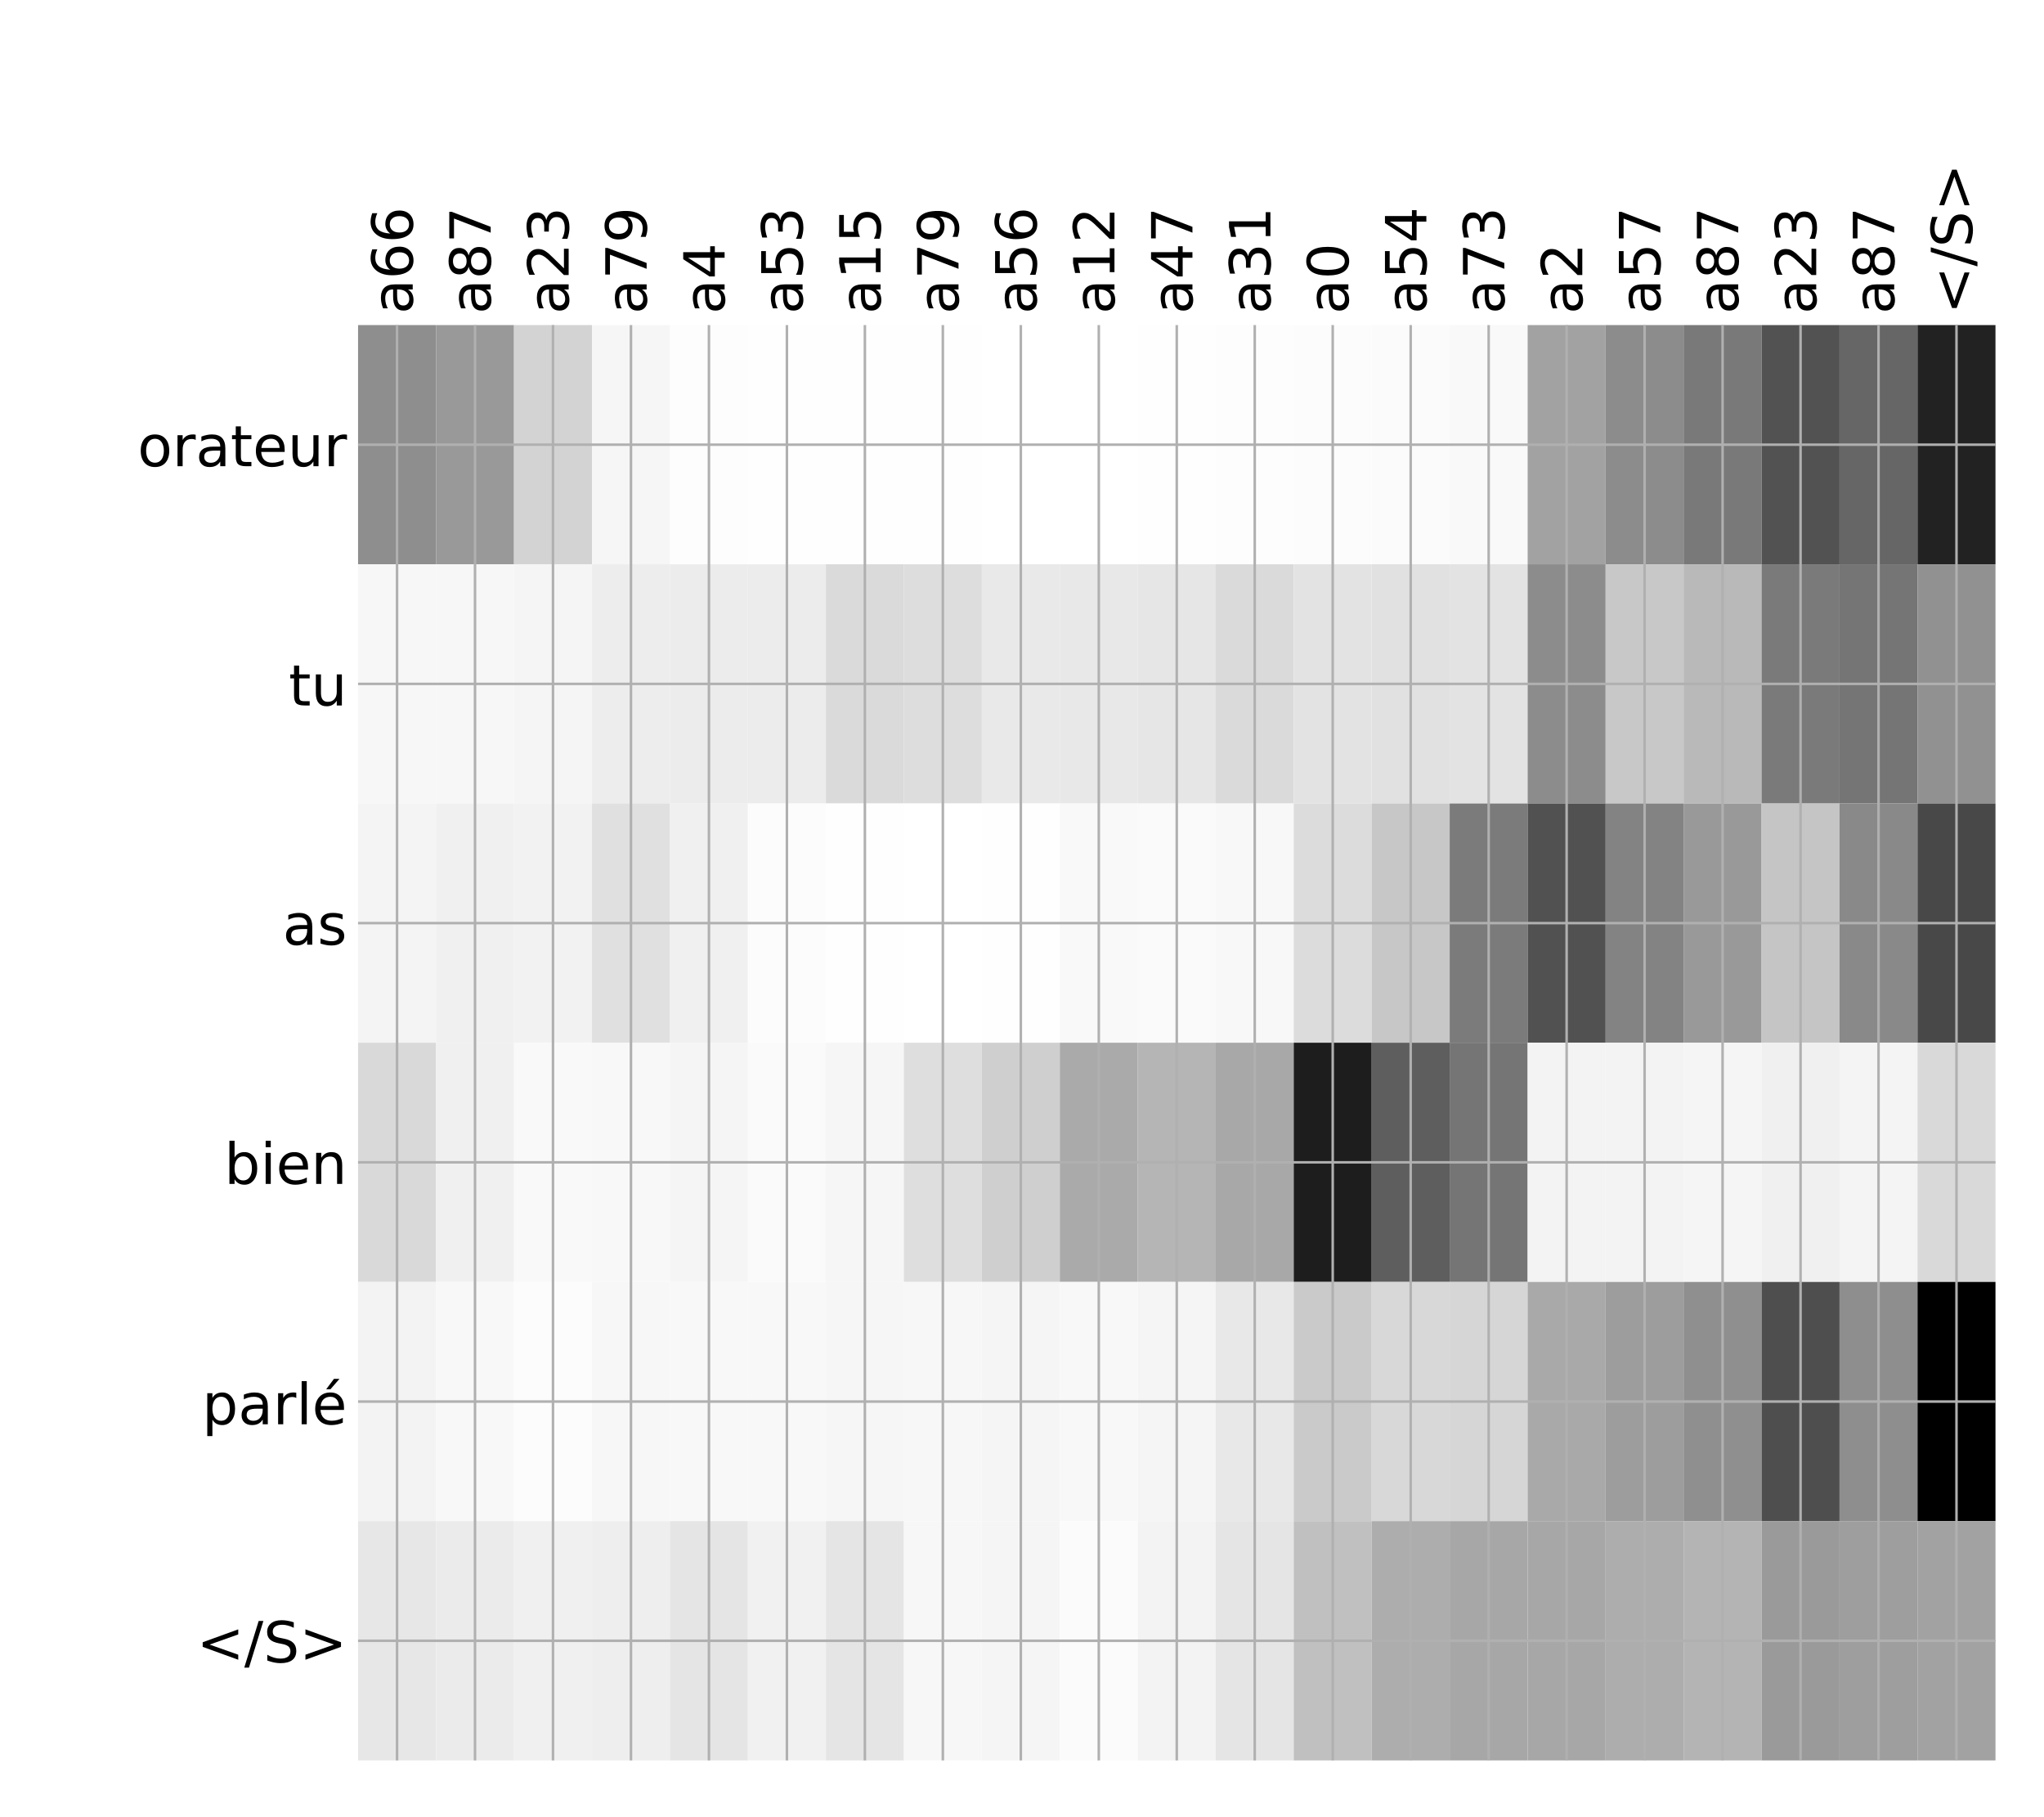 <?xml version="1.0" encoding="utf-8" standalone="no"?>
<!DOCTYPE svg PUBLIC "-//W3C//DTD SVG 1.1//EN"
  "http://www.w3.org/Graphics/SVG/1.1/DTD/svg11.dtd">
<!-- Created with matplotlib (http://matplotlib.org/) -->
<svg height="576pt" version="1.1" viewBox="0 0 648 576" width="648pt" xmlns="http://www.w3.org/2000/svg" xmlns:xlink="http://www.w3.org/1999/xlink">
 <defs>
  <style type="text/css">
*{stroke-linecap:butt;stroke-linejoin:round;}
  </style>
 </defs>
 <g id="figure_1">
  <g id="patch_1">
   <path d="M 0 576 
L 648 576 
L 648 0 
L 0 0 
z
" style="fill:#ffffff;"/>
  </g>
  <g id="axes_1">
   <g id="PolyCollection_1">
    <path clip-path="url(#p815ed1c2fb)" d="M 113.513 103.033 
L 113.513 178.861 
L 138.232 178.861 
L 138.232 103.033 
L 113.513 103.033 
z
" style="fill:#8e8e8e;"/>
    <path clip-path="url(#p815ed1c2fb)" d="M 138.232 103.033 
L 138.232 178.861 
L 162.951 178.861 
L 162.951 103.033 
L 138.232 103.033 
z
" style="fill:#999999;"/>
    <path clip-path="url(#p815ed1c2fb)" d="M 162.951 103.033 
L 162.951 178.861 
L 187.671 178.861 
L 187.671 103.033 
L 162.951 103.033 
z
" style="fill:#d3d3d3;"/>
    <path clip-path="url(#p815ed1c2fb)" d="M 187.671 103.033 
L 187.671 178.861 
L 212.39 178.861 
L 212.39 103.033 
L 187.671 103.033 
z
" style="fill:#f6f6f6;"/>
    <path clip-path="url(#p815ed1c2fb)" d="M 212.39 103.033 
L 212.39 178.861 
L 237.109 178.861 
L 237.109 103.033 
L 212.39 103.033 
z
" style="fill:#fdfdfd;"/>
    <path clip-path="url(#p815ed1c2fb)" d="M 237.109 103.033 
L 237.109 178.861 
L 261.829 178.861 
L 261.829 103.033 
L 237.109 103.033 
z
" style="fill:#fefefe;"/>
    <path clip-path="url(#p815ed1c2fb)" d="M 261.829 103.033 
L 261.829 178.861 
L 286.548 178.861 
L 286.548 103.033 
L 261.829 103.033 
z
" style="fill:#fefefe;"/>
    <path clip-path="url(#p815ed1c2fb)" d="M 286.548 103.033 
L 286.548 178.861 
L 311.268 178.861 
L 311.268 103.033 
L 286.548 103.033 
z
" style="fill:#fefefe;"/>
    <path clip-path="url(#p815ed1c2fb)" d="M 311.268 103.033 
L 311.268 178.861 
L 335.987 178.861 
L 335.987 103.033 
L 311.268 103.033 
z
" style="fill:#ffffff;"/>
    <path clip-path="url(#p815ed1c2fb)" d="M 335.987 103.033 
L 335.987 178.861 
L 360.706 178.861 
L 360.706 103.033 
L 335.987 103.033 
z
" style="fill:#ffffff;"/>
    <path clip-path="url(#p815ed1c2fb)" d="M 360.706 103.033 
L 360.706 178.861 
L 385.426 178.861 
L 385.426 103.033 
L 360.706 103.033 
z
" style="fill:#fefefe;"/>
    <path clip-path="url(#p815ed1c2fb)" d="M 385.426 103.033 
L 385.426 178.861 
L 410.145 178.861 
L 410.145 103.033 
L 385.426 103.033 
z
" style="fill:#fdfdfd;"/>
    <path clip-path="url(#p815ed1c2fb)" d="M 410.145 103.033 
L 410.145 178.861 
L 434.865 178.861 
L 434.865 103.033 
L 410.145 103.033 
z
" style="fill:#fcfcfc;"/>
    <path clip-path="url(#p815ed1c2fb)" d="M 434.865 103.033 
L 434.865 178.861 
L 459.584 178.861 
L 459.584 103.033 
L 434.865 103.033 
z
" style="fill:#fbfbfb;"/>
    <path clip-path="url(#p815ed1c2fb)" d="M 459.584 103.033 
L 459.584 178.861 
L 484.303 178.861 
L 484.303 103.033 
L 459.584 103.033 
z
" style="fill:#f9f9f9;"/>
    <path clip-path="url(#p815ed1c2fb)" d="M 484.303 103.033 
L 484.303 178.861 
L 509.023 178.861 
L 509.023 103.033 
L 484.303 103.033 
z
" style="fill:#a2a2a2;"/>
    <path clip-path="url(#p815ed1c2fb)" d="M 509.023 103.033 
L 509.023 178.861 
L 533.742 178.861 
L 533.742 103.033 
L 509.023 103.033 
z
" style="fill:#8c8c8c;"/>
    <path clip-path="url(#p815ed1c2fb)" d="M 533.742 103.033 
L 533.742 178.861 
L 558.461 178.861 
L 558.461 103.033 
L 533.742 103.033 
z
" style="fill:#797979;"/>
    <path clip-path="url(#p815ed1c2fb)" d="M 558.461 103.033 
L 558.461 178.861 
L 583.181 178.861 
L 583.181 103.033 
L 558.461 103.033 
z
" style="fill:#525252;"/>
    <path clip-path="url(#p815ed1c2fb)" d="M 583.181 103.033 
L 583.181 178.861 
L 607.9 178.861 
L 607.9 103.033 
L 583.181 103.033 
z
" style="fill:#666666;"/>
    <path clip-path="url(#p815ed1c2fb)" d="M 607.9 103.033 
L 607.9 178.861 
L 632.62 178.861 
L 632.62 103.033 
L 607.9 103.033 
z
" style="fill:#222222;"/>
    <path clip-path="url(#p815ed1c2fb)" d="M 113.513 178.861 
L 113.513 254.689 
L 138.232 254.689 
L 138.232 178.861 
L 113.513 178.861 
z
" style="fill:#f7f7f7;"/>
    <path clip-path="url(#p815ed1c2fb)" d="M 138.232 178.861 
L 138.232 254.689 
L 162.951 254.689 
L 162.951 178.861 
L 138.232 178.861 
z
" style="fill:#f7f7f7;"/>
    <path clip-path="url(#p815ed1c2fb)" d="M 162.951 178.861 
L 162.951 254.689 
L 187.671 254.689 
L 187.671 178.861 
L 162.951 178.861 
z
" style="fill:#f5f5f5;"/>
    <path clip-path="url(#p815ed1c2fb)" d="M 187.671 178.861 
L 187.671 254.689 
L 212.39 254.689 
L 212.39 178.861 
L 187.671 178.861 
z
" style="fill:#ededed;"/>
    <path clip-path="url(#p815ed1c2fb)" d="M 212.39 178.861 
L 212.39 254.689 
L 237.109 254.689 
L 237.109 178.861 
L 212.39 178.861 
z
" style="fill:#ececec;"/>
    <path clip-path="url(#p815ed1c2fb)" d="M 237.109 178.861 
L 237.109 254.689 
L 261.829 254.689 
L 261.829 178.861 
L 237.109 178.861 
z
" style="fill:#ececec;"/>
    <path clip-path="url(#p815ed1c2fb)" d="M 261.829 178.861 
L 261.829 254.689 
L 286.548 254.689 
L 286.548 178.861 
L 261.829 178.861 
z
" style="fill:#dadada;"/>
    <path clip-path="url(#p815ed1c2fb)" d="M 286.548 178.861 
L 286.548 254.689 
L 311.268 254.689 
L 311.268 178.861 
L 286.548 178.861 
z
" style="fill:#dddddd;"/>
    <path clip-path="url(#p815ed1c2fb)" d="M 311.268 178.861 
L 311.268 254.689 
L 335.987 254.689 
L 335.987 178.861 
L 311.268 178.861 
z
" style="fill:#e9e9e9;"/>
    <path clip-path="url(#p815ed1c2fb)" d="M 335.987 178.861 
L 335.987 254.689 
L 360.706 254.689 
L 360.706 178.861 
L 335.987 178.861 
z
" style="fill:#e8e8e8;"/>
    <path clip-path="url(#p815ed1c2fb)" d="M 360.706 178.861 
L 360.706 254.689 
L 385.426 254.689 
L 385.426 178.861 
L 360.706 178.861 
z
" style="fill:#e6e6e6;"/>
    <path clip-path="url(#p815ed1c2fb)" d="M 385.426 178.861 
L 385.426 254.689 
L 410.145 254.689 
L 410.145 178.861 
L 385.426 178.861 
z
" style="fill:#dadada;"/>
    <path clip-path="url(#p815ed1c2fb)" d="M 410.145 178.861 
L 410.145 254.689 
L 434.865 254.689 
L 434.865 178.861 
L 410.145 178.861 
z
" style="fill:#e3e3e3;"/>
    <path clip-path="url(#p815ed1c2fb)" d="M 434.865 178.861 
L 434.865 254.689 
L 459.584 254.689 
L 459.584 178.861 
L 434.865 178.861 
z
" style="fill:#e1e1e1;"/>
    <path clip-path="url(#p815ed1c2fb)" d="M 459.584 178.861 
L 459.584 254.689 
L 484.303 254.689 
L 484.303 178.861 
L 459.584 178.861 
z
" style="fill:#e3e3e3;"/>
    <path clip-path="url(#p815ed1c2fb)" d="M 484.303 178.861 
L 484.303 254.689 
L 509.023 254.689 
L 509.023 178.861 
L 484.303 178.861 
z
" style="fill:#8c8c8c;"/>
    <path clip-path="url(#p815ed1c2fb)" d="M 509.023 178.861 
L 509.023 254.689 
L 533.742 254.689 
L 533.742 178.861 
L 509.023 178.861 
z
" style="fill:#c8c8c8;"/>
    <path clip-path="url(#p815ed1c2fb)" d="M 533.742 178.861 
L 533.742 254.689 
L 558.461 254.689 
L 558.461 178.861 
L 533.742 178.861 
z
" style="fill:#b9b9b9;"/>
    <path clip-path="url(#p815ed1c2fb)" d="M 558.461 178.861 
L 558.461 254.689 
L 583.181 254.689 
L 583.181 178.861 
L 558.461 178.861 
z
" style="fill:#7a7a7a;"/>
    <path clip-path="url(#p815ed1c2fb)" d="M 583.181 178.861 
L 583.181 254.689 
L 607.9 254.689 
L 607.9 178.861 
L 583.181 178.861 
z
" style="fill:#757575;"/>
    <path clip-path="url(#p815ed1c2fb)" d="M 607.9 178.861 
L 607.9 254.689 
L 632.62 254.689 
L 632.62 178.861 
L 607.9 178.861 
z
" style="fill:#919191;"/>
    <path clip-path="url(#p815ed1c2fb)" d="M 113.513 254.689 
L 113.513 330.517 
L 138.232 330.517 
L 138.232 254.689 
L 113.513 254.689 
z
" style="fill:#f4f4f4;"/>
    <path clip-path="url(#p815ed1c2fb)" d="M 138.232 254.689 
L 138.232 330.517 
L 162.951 330.517 
L 162.951 254.689 
L 138.232 254.689 
z
" style="fill:#f0f0f0;"/>
    <path clip-path="url(#p815ed1c2fb)" d="M 162.951 254.689 
L 162.951 330.517 
L 187.671 330.517 
L 187.671 254.689 
L 162.951 254.689 
z
" style="fill:#f2f2f2;"/>
    <path clip-path="url(#p815ed1c2fb)" d="M 187.671 254.689 
L 187.671 330.517 
L 212.39 330.517 
L 212.39 254.689 
L 187.671 254.689 
z
" style="fill:#e0e0e0;"/>
    <path clip-path="url(#p815ed1c2fb)" d="M 212.39 254.689 
L 212.39 330.517 
L 237.109 330.517 
L 237.109 254.689 
L 212.39 254.689 
z
" style="fill:#f0f0f0;"/>
    <path clip-path="url(#p815ed1c2fb)" d="M 237.109 254.689 
L 237.109 330.517 
L 261.829 330.517 
L 261.829 254.689 
L 237.109 254.689 
z
" style="fill:#fcfcfc;"/>
    <path clip-path="url(#p815ed1c2fb)" d="M 261.829 254.689 
L 261.829 330.517 
L 286.548 330.517 
L 286.548 254.689 
L 261.829 254.689 
z
" style="fill:#fefefe;"/>
    <path clip-path="url(#p815ed1c2fb)" d="M 286.548 254.689 
L 286.548 330.517 
L 311.268 330.517 
L 311.268 254.689 
L 286.548 254.689 
z
" style="fill:#ffffff;"/>
    <path clip-path="url(#p815ed1c2fb)" d="M 311.268 254.689 
L 311.268 330.517 
L 335.987 330.517 
L 335.987 254.689 
L 311.268 254.689 
z
" style="fill:#fefefe;"/>
    <path clip-path="url(#p815ed1c2fb)" d="M 335.987 254.689 
L 335.987 330.517 
L 360.706 330.517 
L 360.706 254.689 
L 335.987 254.689 
z
" style="fill:#f9f9f9;"/>
    <path clip-path="url(#p815ed1c2fb)" d="M 360.706 254.689 
L 360.706 330.517 
L 385.426 330.517 
L 385.426 254.689 
L 360.706 254.689 
z
" style="fill:#fafafa;"/>
    <path clip-path="url(#p815ed1c2fb)" d="M 385.426 254.689 
L 385.426 330.517 
L 410.145 330.517 
L 410.145 254.689 
L 385.426 254.689 
z
" style="fill:#f8f8f8;"/>
    <path clip-path="url(#p815ed1c2fb)" d="M 410.145 254.689 
L 410.145 330.517 
L 434.865 330.517 
L 434.865 254.689 
L 410.145 254.689 
z
" style="fill:#dcdcdc;"/>
    <path clip-path="url(#p815ed1c2fb)" d="M 434.865 254.689 
L 434.865 330.517 
L 459.584 330.517 
L 459.584 254.689 
L 434.865 254.689 
z
" style="fill:#c7c7c7;"/>
    <path clip-path="url(#p815ed1c2fb)" d="M 459.584 254.689 
L 459.584 330.517 
L 484.303 330.517 
L 484.303 254.689 
L 459.584 254.689 
z
" style="fill:#7b7b7b;"/>
    <path clip-path="url(#p815ed1c2fb)" d="M 484.303 254.689 
L 484.303 330.517 
L 509.023 330.517 
L 509.023 254.689 
L 484.303 254.689 
z
" style="fill:#515151;"/>
    <path clip-path="url(#p815ed1c2fb)" d="M 509.023 254.689 
L 509.023 330.517 
L 533.742 330.517 
L 533.742 254.689 
L 509.023 254.689 
z
" style="fill:#838383;"/>
    <path clip-path="url(#p815ed1c2fb)" d="M 533.742 254.689 
L 533.742 330.517 
L 558.461 330.517 
L 558.461 254.689 
L 533.742 254.689 
z
" style="fill:#999999;"/>
    <path clip-path="url(#p815ed1c2fb)" d="M 558.461 254.689 
L 558.461 330.517 
L 583.181 330.517 
L 583.181 254.689 
L 558.461 254.689 
z
" style="fill:#c5c5c5;"/>
    <path clip-path="url(#p815ed1c2fb)" d="M 583.181 254.689 
L 583.181 330.517 
L 607.9 330.517 
L 607.9 254.689 
L 583.181 254.689 
z
" style="fill:#898989;"/>
    <path clip-path="url(#p815ed1c2fb)" d="M 607.9 254.689 
L 607.9 330.517 
L 632.62 330.517 
L 632.62 254.689 
L 607.9 254.689 
z
" style="fill:#484848;"/>
    <path clip-path="url(#p815ed1c2fb)" d="M 113.513 330.517 
L 113.513 406.344 
L 138.232 406.344 
L 138.232 330.517 
L 113.513 330.517 
z
" style="fill:#d9d9d9;"/>
    <path clip-path="url(#p815ed1c2fb)" d="M 138.232 330.517 
L 138.232 406.344 
L 162.951 406.344 
L 162.951 330.517 
L 138.232 330.517 
z
" style="fill:#f0f0f0;"/>
    <path clip-path="url(#p815ed1c2fb)" d="M 162.951 330.517 
L 162.951 406.344 
L 187.671 406.344 
L 187.671 330.517 
L 162.951 330.517 
z
" style="fill:#f9f9f9;"/>
    <path clip-path="url(#p815ed1c2fb)" d="M 187.671 330.517 
L 187.671 406.344 
L 212.39 406.344 
L 212.39 330.517 
L 187.671 330.517 
z
" style="fill:#f8f8f8;"/>
    <path clip-path="url(#p815ed1c2fb)" d="M 212.39 330.517 
L 212.39 406.344 
L 237.109 406.344 
L 237.109 330.517 
L 212.39 330.517 
z
" style="fill:#f5f5f5;"/>
    <path clip-path="url(#p815ed1c2fb)" d="M 237.109 330.517 
L 237.109 406.344 
L 261.829 406.344 
L 261.829 330.517 
L 237.109 330.517 
z
" style="fill:#fafafa;"/>
    <path clip-path="url(#p815ed1c2fb)" d="M 261.829 330.517 
L 261.829 406.344 
L 286.548 406.344 
L 286.548 330.517 
L 261.829 330.517 
z
" style="fill:#f6f6f6;"/>
    <path clip-path="url(#p815ed1c2fb)" d="M 286.548 330.517 
L 286.548 406.344 
L 311.268 406.344 
L 311.268 330.517 
L 286.548 330.517 
z
" style="fill:#dedede;"/>
    <path clip-path="url(#p815ed1c2fb)" d="M 311.268 330.517 
L 311.268 406.344 
L 335.987 406.344 
L 335.987 330.517 
L 311.268 330.517 
z
" style="fill:#cfcfcf;"/>
    <path clip-path="url(#p815ed1c2fb)" d="M 335.987 330.517 
L 335.987 406.344 
L 360.706 406.344 
L 360.706 330.517 
L 335.987 330.517 
z
" style="fill:#aaaaaa;"/>
    <path clip-path="url(#p815ed1c2fb)" d="M 360.706 330.517 
L 360.706 406.344 
L 385.426 406.344 
L 385.426 330.517 
L 360.706 330.517 
z
" style="fill:#b5b5b5;"/>
    <path clip-path="url(#p815ed1c2fb)" d="M 385.426 330.517 
L 385.426 406.344 
L 410.145 406.344 
L 410.145 330.517 
L 385.426 330.517 
z
" style="fill:#a8a8a8;"/>
    <path clip-path="url(#p815ed1c2fb)" d="M 410.145 330.517 
L 410.145 406.344 
L 434.865 406.344 
L 434.865 330.517 
L 410.145 330.517 
z
" style="fill:#1d1d1d;"/>
    <path clip-path="url(#p815ed1c2fb)" d="M 434.865 330.517 
L 434.865 406.344 
L 459.584 406.344 
L 459.584 330.517 
L 434.865 330.517 
z
" style="fill:#5e5e5e;"/>
    <path clip-path="url(#p815ed1c2fb)" d="M 459.584 330.517 
L 459.584 406.344 
L 484.303 406.344 
L 484.303 330.517 
L 459.584 330.517 
z
" style="fill:#757575;"/>
    <path clip-path="url(#p815ed1c2fb)" d="M 484.303 330.517 
L 484.303 406.344 
L 509.023 406.344 
L 509.023 330.517 
L 484.303 330.517 
z
" style="fill:#f3f3f3;"/>
    <path clip-path="url(#p815ed1c2fb)" d="M 509.023 330.517 
L 509.023 406.344 
L 533.742 406.344 
L 533.742 330.517 
L 509.023 330.517 
z
" style="fill:#f3f3f3;"/>
    <path clip-path="url(#p815ed1c2fb)" d="M 533.742 330.517 
L 533.742 406.344 
L 558.461 406.344 
L 558.461 330.517 
L 533.742 330.517 
z
" style="fill:#f5f5f5;"/>
    <path clip-path="url(#p815ed1c2fb)" d="M 558.461 330.517 
L 558.461 406.344 
L 583.181 406.344 
L 583.181 330.517 
L 558.461 330.517 
z
" style="fill:#f0f0f0;"/>
    <path clip-path="url(#p815ed1c2fb)" d="M 583.181 330.517 
L 583.181 406.344 
L 607.9 406.344 
L 607.9 330.517 
L 583.181 330.517 
z
" style="fill:#f4f4f4;"/>
    <path clip-path="url(#p815ed1c2fb)" d="M 607.9 330.517 
L 607.9 406.344 
L 632.62 406.344 
L 632.62 330.517 
L 607.9 330.517 
z
" style="fill:#d9d9d9;"/>
    <path clip-path="url(#p815ed1c2fb)" d="M 113.513 406.344 
L 113.513 482.172 
L 138.232 482.172 
L 138.232 406.344 
L 113.513 406.344 
z
" style="fill:#f3f3f3;"/>
    <path clip-path="url(#p815ed1c2fb)" d="M 138.232 406.344 
L 138.232 482.172 
L 162.951 482.172 
L 162.951 406.344 
L 138.232 406.344 
z
" style="fill:#f8f8f8;"/>
    <path clip-path="url(#p815ed1c2fb)" d="M 162.951 406.344 
L 162.951 482.172 
L 187.671 482.172 
L 187.671 406.344 
L 162.951 406.344 
z
" style="fill:#fcfcfc;"/>
    <path clip-path="url(#p815ed1c2fb)" d="M 187.671 406.344 
L 187.671 482.172 
L 212.39 482.172 
L 212.39 406.344 
L 187.671 406.344 
z
" style="fill:#f7f7f7;"/>
    <path clip-path="url(#p815ed1c2fb)" d="M 212.39 406.344 
L 212.39 482.172 
L 237.109 482.172 
L 237.109 406.344 
L 212.39 406.344 
z
" style="fill:#f8f8f8;"/>
    <path clip-path="url(#p815ed1c2fb)" d="M 237.109 406.344 
L 237.109 482.172 
L 261.829 482.172 
L 261.829 406.344 
L 237.109 406.344 
z
" style="fill:#f8f8f8;"/>
    <path clip-path="url(#p815ed1c2fb)" d="M 261.829 406.344 
L 261.829 482.172 
L 286.548 482.172 
L 286.548 406.344 
L 261.829 406.344 
z
" style="fill:#f6f6f6;"/>
    <path clip-path="url(#p815ed1c2fb)" d="M 286.548 406.344 
L 286.548 482.172 
L 311.268 482.172 
L 311.268 406.344 
L 286.548 406.344 
z
" style="fill:#f7f7f7;"/>
    <path clip-path="url(#p815ed1c2fb)" d="M 311.268 406.344 
L 311.268 482.172 
L 335.987 482.172 
L 335.987 406.344 
L 311.268 406.344 
z
" style="fill:#f5f5f5;"/>
    <path clip-path="url(#p815ed1c2fb)" d="M 335.987 406.344 
L 335.987 482.172 
L 360.706 482.172 
L 360.706 406.344 
L 335.987 406.344 
z
" style="fill:#f8f8f8;"/>
    <path clip-path="url(#p815ed1c2fb)" d="M 360.706 406.344 
L 360.706 482.172 
L 385.426 482.172 
L 385.426 406.344 
L 360.706 406.344 
z
" style="fill:#f5f5f5;"/>
    <path clip-path="url(#p815ed1c2fb)" d="M 385.426 406.344 
L 385.426 482.172 
L 410.145 482.172 
L 410.145 406.344 
L 385.426 406.344 
z
" style="fill:#e8e8e8;"/>
    <path clip-path="url(#p815ed1c2fb)" d="M 410.145 406.344 
L 410.145 482.172 
L 434.865 482.172 
L 434.865 406.344 
L 410.145 406.344 
z
" style="fill:#cacaca;"/>
    <path clip-path="url(#p815ed1c2fb)" d="M 434.865 406.344 
L 434.865 482.172 
L 459.584 482.172 
L 459.584 406.344 
L 434.865 406.344 
z
" style="fill:#d8d8d8;"/>
    <path clip-path="url(#p815ed1c2fb)" d="M 459.584 406.344 
L 459.584 482.172 
L 484.303 482.172 
L 484.303 406.344 
L 459.584 406.344 
z
" style="fill:#d6d6d6;"/>
    <path clip-path="url(#p815ed1c2fb)" d="M 484.303 406.344 
L 484.303 482.172 
L 509.023 482.172 
L 509.023 406.344 
L 484.303 406.344 
z
" style="fill:#a9a9a9;"/>
    <path clip-path="url(#p815ed1c2fb)" d="M 509.023 406.344 
L 509.023 482.172 
L 533.742 482.172 
L 533.742 406.344 
L 509.023 406.344 
z
" style="fill:#9d9d9d;"/>
    <path clip-path="url(#p815ed1c2fb)" d="M 533.742 406.344 
L 533.742 482.172 
L 558.461 482.172 
L 558.461 406.344 
L 533.742 406.344 
z
" style="fill:#8f8f8f;"/>
    <path clip-path="url(#p815ed1c2fb)" d="M 558.461 406.344 
L 558.461 482.172 
L 583.181 482.172 
L 583.181 406.344 
L 558.461 406.344 
z
" style="fill:#4e4e4e;"/>
    <path clip-path="url(#p815ed1c2fb)" d="M 583.181 406.344 
L 583.181 482.172 
L 607.9 482.172 
L 607.9 406.344 
L 583.181 406.344 
z
" style="fill:#8e8e8e;"/>
    <path clip-path="url(#p815ed1c2fb)" d="M 607.9 406.344 
L 607.9 482.172 
L 632.62 482.172 
L 632.62 406.344 
L 607.9 406.344 
z
"/>
    <path clip-path="url(#p815ed1c2fb)" d="M 113.513 482.172 
L 113.513 558 
L 138.232 558 
L 138.232 482.172 
L 113.513 482.172 
z
" style="fill:#e7e7e7;"/>
    <path clip-path="url(#p815ed1c2fb)" d="M 138.232 482.172 
L 138.232 558 
L 162.951 558 
L 162.951 482.172 
L 138.232 482.172 
z
" style="fill:#ebebeb;"/>
    <path clip-path="url(#p815ed1c2fb)" d="M 162.951 482.172 
L 162.951 558 
L 187.671 558 
L 187.671 482.172 
L 162.951 482.172 
z
" style="fill:#f0f0f0;"/>
    <path clip-path="url(#p815ed1c2fb)" d="M 187.671 482.172 
L 187.671 558 
L 212.39 558 
L 212.39 482.172 
L 187.671 482.172 
z
" style="fill:#eeeeee;"/>
    <path clip-path="url(#p815ed1c2fb)" d="M 212.39 482.172 
L 212.39 558 
L 237.109 558 
L 237.109 482.172 
L 212.39 482.172 
z
" style="fill:#e5e5e5;"/>
    <path clip-path="url(#p815ed1c2fb)" d="M 237.109 482.172 
L 237.109 558 
L 261.829 558 
L 261.829 482.172 
L 237.109 482.172 
z
" style="fill:#f1f1f1;"/>
    <path clip-path="url(#p815ed1c2fb)" d="M 261.829 482.172 
L 261.829 558 
L 286.548 558 
L 286.548 482.172 
L 261.829 482.172 
z
" style="fill:#e5e5e5;"/>
    <path clip-path="url(#p815ed1c2fb)" d="M 286.548 482.172 
L 286.548 558 
L 311.268 558 
L 311.268 482.172 
L 286.548 482.172 
z
" style="fill:#f7f7f7;"/>
    <path clip-path="url(#p815ed1c2fb)" d="M 311.268 482.172 
L 311.268 558 
L 335.987 558 
L 335.987 482.172 
L 311.268 482.172 
z
" style="fill:#f5f5f5;"/>
    <path clip-path="url(#p815ed1c2fb)" d="M 335.987 482.172 
L 335.987 558 
L 360.706 558 
L 360.706 482.172 
L 335.987 482.172 
z
" style="fill:#fbfbfb;"/>
    <path clip-path="url(#p815ed1c2fb)" d="M 360.706 482.172 
L 360.706 558 
L 385.426 558 
L 385.426 482.172 
L 360.706 482.172 
z
" style="fill:#f3f3f3;"/>
    <path clip-path="url(#p815ed1c2fb)" d="M 385.426 482.172 
L 385.426 558 
L 410.145 558 
L 410.145 482.172 
L 385.426 482.172 
z
" style="fill:#e5e5e5;"/>
    <path clip-path="url(#p815ed1c2fb)" d="M 410.145 482.172 
L 410.145 558 
L 434.865 558 
L 434.865 482.172 
L 410.145 482.172 
z
" style="fill:#c0c0c0;"/>
    <path clip-path="url(#p815ed1c2fb)" d="M 434.865 482.172 
L 434.865 558 
L 459.584 558 
L 459.584 482.172 
L 434.865 482.172 
z
" style="fill:#adadad;"/>
    <path clip-path="url(#p815ed1c2fb)" d="M 459.584 482.172 
L 459.584 558 
L 484.303 558 
L 484.303 482.172 
L 459.584 482.172 
z
" style="fill:#a7a7a7;"/>
    <path clip-path="url(#p815ed1c2fb)" d="M 484.303 482.172 
L 484.303 558 
L 509.023 558 
L 509.023 482.172 
L 484.303 482.172 
z
" style="fill:#a7a7a7;"/>
    <path clip-path="url(#p815ed1c2fb)" d="M 509.023 482.172 
L 509.023 558 
L 533.742 558 
L 533.742 482.172 
L 509.023 482.172 
z
" style="fill:#adadad;"/>
    <path clip-path="url(#p815ed1c2fb)" d="M 533.742 482.172 
L 533.742 558 
L 558.461 558 
L 558.461 482.172 
L 533.742 482.172 
z
" style="fill:#b4b4b4;"/>
    <path clip-path="url(#p815ed1c2fb)" d="M 558.461 482.172 
L 558.461 558 
L 583.181 558 
L 583.181 482.172 
L 558.461 482.172 
z
" style="fill:#9a9a9a;"/>
    <path clip-path="url(#p815ed1c2fb)" d="M 583.181 482.172 
L 583.181 558 
L 607.9 558 
L 607.9 482.172 
L 583.181 482.172 
z
" style="fill:#9e9e9e;"/>
    <path clip-path="url(#p815ed1c2fb)" d="M 607.9 482.172 
L 607.9 558 
L 632.62 558 
L 632.62 482.172 
L 607.9 482.172 
z
" style="fill:#a2a2a2;"/>
   </g>
   <g id="matplotlib.axis_1">
    <g id="xtick_1">
     <g id="line2d_1">
      <path clip-path="url(#p815ed1c2fb)" d="M 125.872 558 
L 125.872 103.033 
" style="fill:none;stroke:#b0b0b0;stroke-linecap:square;stroke-width:0.8;"/>
     </g>
     <g id="line2d_2"/>
     <g id="text_1">
      <!-- a66 -->
      <defs>
       <path d="M 34.281 27.484 
Q 23.391 27.484 19.188 25 
Q 14.984 22.516 14.984 16.5 
Q 14.984 11.719 18.141 8.906 
Q 21.297 6.109 26.703 6.109 
Q 34.188 6.109 38.703 11.406 
Q 43.219 16.703 43.219 25.484 
L 43.219 27.484 
z
M 52.203 31.203 
L 52.203 0 
L 43.219 0 
L 43.219 8.297 
Q 40.141 3.328 35.547 0.953 
Q 30.953 -1.422 24.312 -1.422 
Q 15.922 -1.422 10.953 3.297 
Q 6 8.016 6 15.922 
Q 6 25.141 12.172 29.828 
Q 18.359 34.516 30.609 34.516 
L 43.219 34.516 
L 43.219 35.406 
Q 43.219 41.609 39.141 45 
Q 35.062 48.391 27.688 48.391 
Q 23 48.391 18.547 47.266 
Q 14.109 46.141 10.016 43.891 
L 10.016 52.203 
Q 14.938 54.109 19.578 55.047 
Q 24.219 56 28.609 56 
Q 40.484 56 46.344 49.844 
Q 52.203 43.703 52.203 31.203 
z
" id="DejaVuSans-61"/>
       <path d="M 33.016 40.375 
Q 26.375 40.375 22.484 35.828 
Q 18.609 31.297 18.609 23.391 
Q 18.609 15.531 22.484 10.953 
Q 26.375 6.391 33.016 6.391 
Q 39.656 6.391 43.531 10.953 
Q 47.406 15.531 47.406 23.391 
Q 47.406 31.297 43.531 35.828 
Q 39.656 40.375 33.016 40.375 
z
M 52.594 71.297 
L 52.594 62.312 
Q 48.875 64.062 45.094 64.984 
Q 41.312 65.922 37.594 65.922 
Q 27.828 65.922 22.672 59.328 
Q 17.531 52.734 16.797 39.406 
Q 19.672 43.656 24.016 45.922 
Q 28.375 48.188 33.594 48.188 
Q 44.578 48.188 50.953 41.516 
Q 57.328 34.859 57.328 23.391 
Q 57.328 12.156 50.688 5.359 
Q 44.047 -1.422 33.016 -1.422 
Q 20.359 -1.422 13.672 8.266 
Q 6.984 17.969 6.984 36.375 
Q 6.984 53.656 15.188 63.938 
Q 23.391 74.219 37.203 74.219 
Q 40.922 74.219 44.703 73.484 
Q 48.484 72.75 52.594 71.297 
z
" id="DejaVuSans-36"/>
      </defs>
      <g transform="translate(130.839 99.533)rotate(-90)scale(0.18 -0.18)">
       <use xlink:href="#DejaVuSans-61"/>
       <use x="61.279" xlink:href="#DejaVuSans-36"/>
       <use x="124.902" xlink:href="#DejaVuSans-36"/>
      </g>
     </g>
    </g>
    <g id="xtick_2">
     <g id="line2d_3">
      <path clip-path="url(#p815ed1c2fb)" d="M 150.592 558 
L 150.592 103.033 
" style="fill:none;stroke:#b0b0b0;stroke-linecap:square;stroke-width:0.8;"/>
     </g>
     <g id="line2d_4"/>
     <g id="text_2">
      <!-- a87 -->
      <defs>
       <path d="M 31.781 34.625 
Q 24.75 34.625 20.719 30.859 
Q 16.703 27.094 16.703 20.516 
Q 16.703 13.922 20.719 10.156 
Q 24.75 6.391 31.781 6.391 
Q 38.812 6.391 42.859 10.172 
Q 46.922 13.969 46.922 20.516 
Q 46.922 27.094 42.891 30.859 
Q 38.875 34.625 31.781 34.625 
z
M 21.922 38.812 
Q 15.578 40.375 12.031 44.719 
Q 8.5 49.078 8.5 55.328 
Q 8.5 64.062 14.719 69.141 
Q 20.953 74.219 31.781 74.219 
Q 42.672 74.219 48.875 69.141 
Q 55.078 64.062 55.078 55.328 
Q 55.078 49.078 51.531 44.719 
Q 48 40.375 41.703 38.812 
Q 48.828 37.156 52.797 32.312 
Q 56.781 27.484 56.781 20.516 
Q 56.781 9.906 50.312 4.234 
Q 43.844 -1.422 31.781 -1.422 
Q 19.734 -1.422 13.25 4.234 
Q 6.781 9.906 6.781 20.516 
Q 6.781 27.484 10.781 32.312 
Q 14.797 37.156 21.922 38.812 
z
M 18.312 54.391 
Q 18.312 48.734 21.844 45.562 
Q 25.391 42.391 31.781 42.391 
Q 38.141 42.391 41.719 45.562 
Q 45.312 48.734 45.312 54.391 
Q 45.312 60.062 41.719 63.234 
Q 38.141 66.406 31.781 66.406 
Q 25.391 66.406 21.844 63.234 
Q 18.312 60.062 18.312 54.391 
z
" id="DejaVuSans-38"/>
       <path d="M 8.203 72.906 
L 55.078 72.906 
L 55.078 68.703 
L 28.609 0 
L 18.312 0 
L 43.219 64.594 
L 8.203 64.594 
z
" id="DejaVuSans-37"/>
      </defs>
      <g transform="translate(155.558 99.533)rotate(-90)scale(0.18 -0.18)">
       <use xlink:href="#DejaVuSans-61"/>
       <use x="61.279" xlink:href="#DejaVuSans-38"/>
       <use x="124.902" xlink:href="#DejaVuSans-37"/>
      </g>
     </g>
    </g>
    <g id="xtick_3">
     <g id="line2d_5">
      <path clip-path="url(#p815ed1c2fb)" d="M 175.311 558 
L 175.311 103.033 
" style="fill:none;stroke:#b0b0b0;stroke-linecap:square;stroke-width:0.8;"/>
     </g>
     <g id="line2d_6"/>
     <g id="text_3">
      <!-- a23 -->
      <defs>
       <path d="M 19.188 8.297 
L 53.609 8.297 
L 53.609 0 
L 7.328 0 
L 7.328 8.297 
Q 12.938 14.109 22.625 23.891 
Q 32.328 33.688 34.812 36.531 
Q 39.547 41.844 41.422 45.531 
Q 43.312 49.219 43.312 52.781 
Q 43.312 58.594 39.234 62.25 
Q 35.156 65.922 28.609 65.922 
Q 23.969 65.922 18.812 64.312 
Q 13.672 62.703 7.812 59.422 
L 7.812 69.391 
Q 13.766 71.781 18.938 73 
Q 24.125 74.219 28.422 74.219 
Q 39.75 74.219 46.484 68.547 
Q 53.219 62.891 53.219 53.422 
Q 53.219 48.922 51.531 44.891 
Q 49.859 40.875 45.406 35.406 
Q 44.188 33.984 37.641 27.219 
Q 31.109 20.453 19.188 8.297 
z
" id="DejaVuSans-32"/>
       <path d="M 40.578 39.312 
Q 47.656 37.797 51.625 33 
Q 55.609 28.219 55.609 21.188 
Q 55.609 10.406 48.188 4.484 
Q 40.766 -1.422 27.094 -1.422 
Q 22.516 -1.422 17.656 -0.516 
Q 12.797 0.391 7.625 2.203 
L 7.625 11.719 
Q 11.719 9.328 16.594 8.109 
Q 21.484 6.891 26.812 6.891 
Q 36.078 6.891 40.938 10.547 
Q 45.797 14.203 45.797 21.188 
Q 45.797 27.641 41.281 31.266 
Q 36.766 34.906 28.719 34.906 
L 20.219 34.906 
L 20.219 43.016 
L 29.109 43.016 
Q 36.375 43.016 40.234 45.922 
Q 44.094 48.828 44.094 54.297 
Q 44.094 59.906 40.109 62.906 
Q 36.141 65.922 28.719 65.922 
Q 24.656 65.922 20.016 65.031 
Q 15.375 64.156 9.812 62.312 
L 9.812 71.094 
Q 15.438 72.656 20.344 73.438 
Q 25.25 74.219 29.594 74.219 
Q 40.828 74.219 47.359 69.109 
Q 53.906 64.016 53.906 55.328 
Q 53.906 49.266 50.438 45.094 
Q 46.969 40.922 40.578 39.312 
z
" id="DejaVuSans-33"/>
      </defs>
      <g transform="translate(180.278 99.533)rotate(-90)scale(0.18 -0.18)">
       <use xlink:href="#DejaVuSans-61"/>
       <use x="61.279" xlink:href="#DejaVuSans-32"/>
       <use x="124.902" xlink:href="#DejaVuSans-33"/>
      </g>
     </g>
    </g>
    <g id="xtick_4">
     <g id="line2d_7">
      <path clip-path="url(#p815ed1c2fb)" d="M 200.03 558 
L 200.03 103.033 
" style="fill:none;stroke:#b0b0b0;stroke-linecap:square;stroke-width:0.8;"/>
     </g>
     <g id="line2d_8"/>
     <g id="text_4">
      <!-- a79 -->
      <defs>
       <path d="M 10.984 1.516 
L 10.984 10.5 
Q 14.703 8.734 18.5 7.812 
Q 22.312 6.891 25.984 6.891 
Q 35.75 6.891 40.891 13.453 
Q 46.047 20.016 46.781 33.406 
Q 43.953 29.203 39.594 26.953 
Q 35.25 24.703 29.984 24.703 
Q 19.047 24.703 12.672 31.312 
Q 6.297 37.938 6.297 49.422 
Q 6.297 60.641 12.938 67.422 
Q 19.578 74.219 30.609 74.219 
Q 43.266 74.219 49.922 64.516 
Q 56.594 54.828 56.594 36.375 
Q 56.594 19.141 48.406 8.859 
Q 40.234 -1.422 26.422 -1.422 
Q 22.703 -1.422 18.891 -0.688 
Q 15.094 0.047 10.984 1.516 
z
M 30.609 32.422 
Q 37.25 32.422 41.125 36.953 
Q 45.016 41.5 45.016 49.422 
Q 45.016 57.281 41.125 61.844 
Q 37.25 66.406 30.609 66.406 
Q 23.969 66.406 20.094 61.844 
Q 16.219 57.281 16.219 49.422 
Q 16.219 41.5 20.094 36.953 
Q 23.969 32.422 30.609 32.422 
z
" id="DejaVuSans-39"/>
      </defs>
      <g transform="translate(204.997 99.533)rotate(-90)scale(0.18 -0.18)">
       <use xlink:href="#DejaVuSans-61"/>
       <use x="61.279" xlink:href="#DejaVuSans-37"/>
       <use x="124.902" xlink:href="#DejaVuSans-39"/>
      </g>
     </g>
    </g>
    <g id="xtick_5">
     <g id="line2d_9">
      <path clip-path="url(#p815ed1c2fb)" d="M 224.75 558 
L 224.75 103.033 
" style="fill:none;stroke:#b0b0b0;stroke-linecap:square;stroke-width:0.8;"/>
     </g>
     <g id="line2d_10"/>
     <g id="text_5">
      <!-- a4 -->
      <defs>
       <path d="M 37.797 64.312 
L 12.891 25.391 
L 37.797 25.391 
z
M 35.203 72.906 
L 47.609 72.906 
L 47.609 25.391 
L 58.016 25.391 
L 58.016 17.188 
L 47.609 17.188 
L 47.609 0 
L 37.797 0 
L 37.797 17.188 
L 4.891 17.188 
L 4.891 26.703 
z
" id="DejaVuSans-34"/>
      </defs>
      <g transform="translate(229.717 99.533)rotate(-90)scale(0.18 -0.18)">
       <use xlink:href="#DejaVuSans-61"/>
       <use x="61.279" xlink:href="#DejaVuSans-34"/>
      </g>
     </g>
    </g>
    <g id="xtick_6">
     <g id="line2d_11">
      <path clip-path="url(#p815ed1c2fb)" d="M 249.469 558 
L 249.469 103.033 
" style="fill:none;stroke:#b0b0b0;stroke-linecap:square;stroke-width:0.8;"/>
     </g>
     <g id="line2d_12"/>
     <g id="text_6">
      <!-- a53 -->
      <defs>
       <path d="M 10.797 72.906 
L 49.516 72.906 
L 49.516 64.594 
L 19.828 64.594 
L 19.828 46.734 
Q 21.969 47.469 24.109 47.828 
Q 26.266 48.188 28.422 48.188 
Q 40.625 48.188 47.75 41.5 
Q 54.891 34.812 54.891 23.391 
Q 54.891 11.625 47.562 5.094 
Q 40.234 -1.422 26.906 -1.422 
Q 22.312 -1.422 17.547 -0.641 
Q 12.797 0.141 7.719 1.703 
L 7.719 11.625 
Q 12.109 9.234 16.797 8.062 
Q 21.484 6.891 26.703 6.891 
Q 35.156 6.891 40.078 11.328 
Q 45.016 15.766 45.016 23.391 
Q 45.016 31 40.078 35.438 
Q 35.156 39.891 26.703 39.891 
Q 22.75 39.891 18.812 39.016 
Q 14.891 38.141 10.797 36.281 
z
" id="DejaVuSans-35"/>
      </defs>
      <g transform="translate(254.436 99.533)rotate(-90)scale(0.18 -0.18)">
       <use xlink:href="#DejaVuSans-61"/>
       <use x="61.279" xlink:href="#DejaVuSans-35"/>
       <use x="124.902" xlink:href="#DejaVuSans-33"/>
      </g>
     </g>
    </g>
    <g id="xtick_7">
     <g id="line2d_13">
      <path clip-path="url(#p815ed1c2fb)" d="M 274.189 558 
L 274.189 103.033 
" style="fill:none;stroke:#b0b0b0;stroke-linecap:square;stroke-width:0.8;"/>
     </g>
     <g id="line2d_14"/>
     <g id="text_7">
      <!-- a15 -->
      <defs>
       <path d="M 12.406 8.297 
L 28.516 8.297 
L 28.516 63.922 
L 10.984 60.406 
L 10.984 69.391 
L 28.422 72.906 
L 38.281 72.906 
L 38.281 8.297 
L 54.391 8.297 
L 54.391 0 
L 12.406 0 
z
" id="DejaVuSans-31"/>
      </defs>
      <g transform="translate(279.155 99.533)rotate(-90)scale(0.18 -0.18)">
       <use xlink:href="#DejaVuSans-61"/>
       <use x="61.279" xlink:href="#DejaVuSans-31"/>
       <use x="124.902" xlink:href="#DejaVuSans-35"/>
      </g>
     </g>
    </g>
    <g id="xtick_8">
     <g id="line2d_15">
      <path clip-path="url(#p815ed1c2fb)" d="M 298.908 558 
L 298.908 103.033 
" style="fill:none;stroke:#b0b0b0;stroke-linecap:square;stroke-width:0.8;"/>
     </g>
     <g id="line2d_16"/>
     <g id="text_8">
      <!-- a79 -->
      <g transform="translate(303.875 99.533)rotate(-90)scale(0.18 -0.18)">
       <use xlink:href="#DejaVuSans-61"/>
       <use x="61.279" xlink:href="#DejaVuSans-37"/>
       <use x="124.902" xlink:href="#DejaVuSans-39"/>
      </g>
     </g>
    </g>
    <g id="xtick_9">
     <g id="line2d_17">
      <path clip-path="url(#p815ed1c2fb)" d="M 323.627 558 
L 323.627 103.033 
" style="fill:none;stroke:#b0b0b0;stroke-linecap:square;stroke-width:0.8;"/>
     </g>
     <g id="line2d_18"/>
     <g id="text_9">
      <!-- a56 -->
      <g transform="translate(328.594 99.533)rotate(-90)scale(0.18 -0.18)">
       <use xlink:href="#DejaVuSans-61"/>
       <use x="61.279" xlink:href="#DejaVuSans-35"/>
       <use x="124.902" xlink:href="#DejaVuSans-36"/>
      </g>
     </g>
    </g>
    <g id="xtick_10">
     <g id="line2d_19">
      <path clip-path="url(#p815ed1c2fb)" d="M 348.347 558 
L 348.347 103.033 
" style="fill:none;stroke:#b0b0b0;stroke-linecap:square;stroke-width:0.8;"/>
     </g>
     <g id="line2d_20"/>
     <g id="text_10">
      <!-- a12 -->
      <g transform="translate(353.314 99.533)rotate(-90)scale(0.18 -0.18)">
       <use xlink:href="#DejaVuSans-61"/>
       <use x="61.279" xlink:href="#DejaVuSans-31"/>
       <use x="124.902" xlink:href="#DejaVuSans-32"/>
      </g>
     </g>
    </g>
    <g id="xtick_11">
     <g id="line2d_21">
      <path clip-path="url(#p815ed1c2fb)" d="M 373.066 558 
L 373.066 103.033 
" style="fill:none;stroke:#b0b0b0;stroke-linecap:square;stroke-width:0.8;"/>
     </g>
     <g id="line2d_22"/>
     <g id="text_11">
      <!-- a47 -->
      <g transform="translate(378.033 99.533)rotate(-90)scale(0.18 -0.18)">
       <use xlink:href="#DejaVuSans-61"/>
       <use x="61.279" xlink:href="#DejaVuSans-34"/>
       <use x="124.902" xlink:href="#DejaVuSans-37"/>
      </g>
     </g>
    </g>
    <g id="xtick_12">
     <g id="line2d_23">
      <path clip-path="url(#p815ed1c2fb)" d="M 397.785 558 
L 397.785 103.033 
" style="fill:none;stroke:#b0b0b0;stroke-linecap:square;stroke-width:0.8;"/>
     </g>
     <g id="line2d_24"/>
     <g id="text_12">
      <!-- a31 -->
      <g transform="translate(402.752 99.533)rotate(-90)scale(0.18 -0.18)">
       <use xlink:href="#DejaVuSans-61"/>
       <use x="61.279" xlink:href="#DejaVuSans-33"/>
       <use x="124.902" xlink:href="#DejaVuSans-31"/>
      </g>
     </g>
    </g>
    <g id="xtick_13">
     <g id="line2d_25">
      <path clip-path="url(#p815ed1c2fb)" d="M 422.505 558 
L 422.505 103.033 
" style="fill:none;stroke:#b0b0b0;stroke-linecap:square;stroke-width:0.8;"/>
     </g>
     <g id="line2d_26"/>
     <g id="text_13">
      <!-- a0 -->
      <defs>
       <path d="M 31.781 66.406 
Q 24.172 66.406 20.328 58.906 
Q 16.5 51.422 16.5 36.375 
Q 16.5 21.391 20.328 13.891 
Q 24.172 6.391 31.781 6.391 
Q 39.453 6.391 43.281 13.891 
Q 47.125 21.391 47.125 36.375 
Q 47.125 51.422 43.281 58.906 
Q 39.453 66.406 31.781 66.406 
z
M 31.781 74.219 
Q 44.047 74.219 50.516 64.516 
Q 56.984 54.828 56.984 36.375 
Q 56.984 17.969 50.516 8.266 
Q 44.047 -1.422 31.781 -1.422 
Q 19.531 -1.422 13.062 8.266 
Q 6.594 17.969 6.594 36.375 
Q 6.594 54.828 13.062 64.516 
Q 19.531 74.219 31.781 74.219 
z
" id="DejaVuSans-30"/>
      </defs>
      <g transform="translate(427.472 99.533)rotate(-90)scale(0.18 -0.18)">
       <use xlink:href="#DejaVuSans-61"/>
       <use x="61.279" xlink:href="#DejaVuSans-30"/>
      </g>
     </g>
    </g>
    <g id="xtick_14">
     <g id="line2d_27">
      <path clip-path="url(#p815ed1c2fb)" d="M 447.224 558 
L 447.224 103.033 
" style="fill:none;stroke:#b0b0b0;stroke-linecap:square;stroke-width:0.8;"/>
     </g>
     <g id="line2d_28"/>
     <g id="text_14">
      <!-- a54 -->
      <g transform="translate(452.191 99.533)rotate(-90)scale(0.18 -0.18)">
       <use xlink:href="#DejaVuSans-61"/>
       <use x="61.279" xlink:href="#DejaVuSans-35"/>
       <use x="124.902" xlink:href="#DejaVuSans-34"/>
      </g>
     </g>
    </g>
    <g id="xtick_15">
     <g id="line2d_29">
      <path clip-path="url(#p815ed1c2fb)" d="M 471.944 558 
L 471.944 103.033 
" style="fill:none;stroke:#b0b0b0;stroke-linecap:square;stroke-width:0.8;"/>
     </g>
     <g id="line2d_30"/>
     <g id="text_15">
      <!-- a73 -->
      <g transform="translate(476.91 99.533)rotate(-90)scale(0.18 -0.18)">
       <use xlink:href="#DejaVuSans-61"/>
       <use x="61.279" xlink:href="#DejaVuSans-37"/>
       <use x="124.902" xlink:href="#DejaVuSans-33"/>
      </g>
     </g>
    </g>
    <g id="xtick_16">
     <g id="line2d_31">
      <path clip-path="url(#p815ed1c2fb)" d="M 496.663 558 
L 496.663 103.033 
" style="fill:none;stroke:#b0b0b0;stroke-linecap:square;stroke-width:0.8;"/>
     </g>
     <g id="line2d_32"/>
     <g id="text_16">
      <!-- a2 -->
      <g transform="translate(501.63 99.533)rotate(-90)scale(0.18 -0.18)">
       <use xlink:href="#DejaVuSans-61"/>
       <use x="61.279" xlink:href="#DejaVuSans-32"/>
      </g>
     </g>
    </g>
    <g id="xtick_17">
     <g id="line2d_33">
      <path clip-path="url(#p815ed1c2fb)" d="M 521.382 558 
L 521.382 103.033 
" style="fill:none;stroke:#b0b0b0;stroke-linecap:square;stroke-width:0.8;"/>
     </g>
     <g id="line2d_34"/>
     <g id="text_17">
      <!-- a57 -->
      <g transform="translate(526.349 99.533)rotate(-90)scale(0.18 -0.18)">
       <use xlink:href="#DejaVuSans-61"/>
       <use x="61.279" xlink:href="#DejaVuSans-35"/>
       <use x="124.902" xlink:href="#DejaVuSans-37"/>
      </g>
     </g>
    </g>
    <g id="xtick_18">
     <g id="line2d_35">
      <path clip-path="url(#p815ed1c2fb)" d="M 546.102 558 
L 546.102 103.033 
" style="fill:none;stroke:#b0b0b0;stroke-linecap:square;stroke-width:0.8;"/>
     </g>
     <g id="line2d_36"/>
     <g id="text_18">
      <!-- a87 -->
      <g transform="translate(551.069 99.533)rotate(-90)scale(0.18 -0.18)">
       <use xlink:href="#DejaVuSans-61"/>
       <use x="61.279" xlink:href="#DejaVuSans-38"/>
       <use x="124.902" xlink:href="#DejaVuSans-37"/>
      </g>
     </g>
    </g>
    <g id="xtick_19">
     <g id="line2d_37">
      <path clip-path="url(#p815ed1c2fb)" d="M 570.821 558 
L 570.821 103.033 
" style="fill:none;stroke:#b0b0b0;stroke-linecap:square;stroke-width:0.8;"/>
     </g>
     <g id="line2d_38"/>
     <g id="text_19">
      <!-- a23 -->
      <g transform="translate(575.788 99.533)rotate(-90)scale(0.18 -0.18)">
       <use xlink:href="#DejaVuSans-61"/>
       <use x="61.279" xlink:href="#DejaVuSans-32"/>
       <use x="124.902" xlink:href="#DejaVuSans-33"/>
      </g>
     </g>
    </g>
    <g id="xtick_20">
     <g id="line2d_39">
      <path clip-path="url(#p815ed1c2fb)" d="M 595.541 558 
L 595.541 103.033 
" style="fill:none;stroke:#b0b0b0;stroke-linecap:square;stroke-width:0.8;"/>
     </g>
     <g id="line2d_40"/>
     <g id="text_20">
      <!-- a87 -->
      <g transform="translate(600.507 99.533)rotate(-90)scale(0.18 -0.18)">
       <use xlink:href="#DejaVuSans-61"/>
       <use x="61.279" xlink:href="#DejaVuSans-38"/>
       <use x="124.902" xlink:href="#DejaVuSans-37"/>
      </g>
     </g>
    </g>
    <g id="xtick_21">
     <g id="line2d_41">
      <path clip-path="url(#p815ed1c2fb)" d="M 620.26 558 
L 620.26 103.033 
" style="fill:none;stroke:#b0b0b0;stroke-linecap:square;stroke-width:0.8;"/>
     </g>
     <g id="line2d_42"/>
     <g id="text_21">
      <!-- &lt;/S&gt; -->
      <defs>
       <path d="M 73.188 49.219 
L 22.797 31.297 
L 73.188 13.484 
L 73.188 4.594 
L 10.594 27.297 
L 10.594 35.406 
L 73.188 58.109 
z
" id="DejaVuSans-3c"/>
       <path d="M 25.391 72.906 
L 33.688 72.906 
L 8.297 -9.281 
L 0 -9.281 
z
" id="DejaVuSans-2f"/>
       <path d="M 53.516 70.516 
L 53.516 60.891 
Q 47.906 63.578 42.922 64.891 
Q 37.938 66.219 33.297 66.219 
Q 25.25 66.219 20.875 63.094 
Q 16.5 59.969 16.5 54.203 
Q 16.5 49.359 19.406 46.891 
Q 22.312 44.438 30.422 42.922 
L 36.375 41.703 
Q 47.406 39.594 52.656 34.297 
Q 57.906 29 57.906 20.125 
Q 57.906 9.516 50.797 4.047 
Q 43.703 -1.422 29.984 -1.422 
Q 24.812 -1.422 18.969 -0.25 
Q 13.141 0.922 6.891 3.219 
L 6.891 13.375 
Q 12.891 10.016 18.656 8.297 
Q 24.422 6.594 29.984 6.594 
Q 38.422 6.594 43.016 9.906 
Q 47.609 13.234 47.609 19.391 
Q 47.609 24.75 44.312 27.781 
Q 41.016 30.812 33.5 32.328 
L 27.484 33.5 
Q 16.453 35.688 11.516 40.375 
Q 6.594 45.062 6.594 53.422 
Q 6.594 63.094 13.406 68.656 
Q 20.219 74.219 32.172 74.219 
Q 37.312 74.219 42.625 73.281 
Q 47.953 72.359 53.516 70.516 
z
" id="DejaVuSans-53"/>
       <path d="M 10.594 49.219 
L 10.594 58.109 
L 73.188 35.406 
L 73.188 27.297 
L 10.594 4.594 
L 10.594 13.484 
L 60.891 31.297 
z
" id="DejaVuSans-3e"/>
      </defs>
      <g transform="translate(625.227 99.533)rotate(-90)scale(0.18 -0.18)">
       <use xlink:href="#DejaVuSans-3c"/>
       <use x="83.789" xlink:href="#DejaVuSans-2f"/>
       <use x="117.48" xlink:href="#DejaVuSans-53"/>
       <use x="180.957" xlink:href="#DejaVuSans-3e"/>
      </g>
     </g>
    </g>
   </g>
   <g id="matplotlib.axis_2">
    <g id="ytick_1">
     <g id="line2d_43">
      <path clip-path="url(#p815ed1c2fb)" d="M 113.513 140.947 
L 632.62 140.947 
" style="fill:none;stroke:#b0b0b0;stroke-linecap:square;stroke-width:0.8;"/>
     </g>
     <g id="line2d_44"/>
     <g id="text_22">
      <!-- orateur -->
      <defs>
       <path d="M 30.609 48.391 
Q 23.391 48.391 19.188 42.75 
Q 14.984 37.109 14.984 27.297 
Q 14.984 17.484 19.156 11.844 
Q 23.344 6.203 30.609 6.203 
Q 37.797 6.203 41.984 11.859 
Q 46.188 17.531 46.188 27.297 
Q 46.188 37.016 41.984 42.703 
Q 37.797 48.391 30.609 48.391 
z
M 30.609 56 
Q 42.328 56 49.016 48.375 
Q 55.719 40.766 55.719 27.297 
Q 55.719 13.875 49.016 6.219 
Q 42.328 -1.422 30.609 -1.422 
Q 18.844 -1.422 12.172 6.219 
Q 5.516 13.875 5.516 27.297 
Q 5.516 40.766 12.172 48.375 
Q 18.844 56 30.609 56 
z
" id="DejaVuSans-6f"/>
       <path d="M 41.109 46.297 
Q 39.594 47.172 37.812 47.578 
Q 36.031 48 33.891 48 
Q 26.266 48 22.188 43.047 
Q 18.109 38.094 18.109 28.812 
L 18.109 0 
L 9.078 0 
L 9.078 54.688 
L 18.109 54.688 
L 18.109 46.188 
Q 20.953 51.172 25.484 53.578 
Q 30.031 56 36.531 56 
Q 37.453 56 38.578 55.875 
Q 39.703 55.766 41.062 55.516 
z
" id="DejaVuSans-72"/>
       <path d="M 18.312 70.219 
L 18.312 54.688 
L 36.812 54.688 
L 36.812 47.703 
L 18.312 47.703 
L 18.312 18.016 
Q 18.312 11.328 20.141 9.422 
Q 21.969 7.516 27.594 7.516 
L 36.812 7.516 
L 36.812 0 
L 27.594 0 
Q 17.188 0 13.234 3.875 
Q 9.281 7.766 9.281 18.016 
L 9.281 47.703 
L 2.688 47.703 
L 2.688 54.688 
L 9.281 54.688 
L 9.281 70.219 
z
" id="DejaVuSans-74"/>
       <path d="M 56.203 29.594 
L 56.203 25.203 
L 14.891 25.203 
Q 15.484 15.922 20.484 11.062 
Q 25.484 6.203 34.422 6.203 
Q 39.594 6.203 44.453 7.469 
Q 49.312 8.734 54.109 11.281 
L 54.109 2.781 
Q 49.266 0.734 44.188 -0.344 
Q 39.109 -1.422 33.891 -1.422 
Q 20.797 -1.422 13.156 6.188 
Q 5.516 13.812 5.516 26.812 
Q 5.516 40.234 12.766 48.109 
Q 20.016 56 32.328 56 
Q 43.359 56 49.781 48.891 
Q 56.203 41.797 56.203 29.594 
z
M 47.219 32.234 
Q 47.125 39.594 43.094 43.984 
Q 39.062 48.391 32.422 48.391 
Q 24.906 48.391 20.391 44.141 
Q 15.875 39.891 15.188 32.172 
z
" id="DejaVuSans-65"/>
       <path d="M 8.5 21.578 
L 8.5 54.688 
L 17.484 54.688 
L 17.484 21.922 
Q 17.484 14.156 20.5 10.266 
Q 23.531 6.391 29.594 6.391 
Q 36.859 6.391 41.078 11.031 
Q 45.312 15.672 45.312 23.688 
L 45.312 54.688 
L 54.297 54.688 
L 54.297 0 
L 45.312 0 
L 45.312 8.406 
Q 42.047 3.422 37.719 1 
Q 33.406 -1.422 27.688 -1.422 
Q 18.266 -1.422 13.375 4.438 
Q 8.5 10.297 8.5 21.578 
z
M 31.109 56 
z
" id="DejaVuSans-75"/>
      </defs>
      <g transform="translate(43.629 147.786)scale(0.18 -0.18)">
       <use xlink:href="#DejaVuSans-6f"/>
       <use x="61.182" xlink:href="#DejaVuSans-72"/>
       <use x="102.295" xlink:href="#DejaVuSans-61"/>
       <use x="163.574" xlink:href="#DejaVuSans-74"/>
       <use x="202.783" xlink:href="#DejaVuSans-65"/>
       <use x="264.307" xlink:href="#DejaVuSans-75"/>
       <use x="327.686" xlink:href="#DejaVuSans-72"/>
      </g>
     </g>
    </g>
    <g id="ytick_2">
     <g id="line2d_45">
      <path clip-path="url(#p815ed1c2fb)" d="M 113.513 216.775 
L 632.62 216.775 
" style="fill:none;stroke:#b0b0b0;stroke-linecap:square;stroke-width:0.8;"/>
     </g>
     <g id="line2d_46"/>
     <g id="text_23">
      <!-- tu -->
      <g transform="translate(91.548 223.614)scale(0.18 -0.18)">
       <use xlink:href="#DejaVuSans-74"/>
       <use x="39.209" xlink:href="#DejaVuSans-75"/>
      </g>
     </g>
    </g>
    <g id="ytick_3">
     <g id="line2d_47">
      <path clip-path="url(#p815ed1c2fb)" d="M 113.513 292.603 
L 632.62 292.603 
" style="fill:none;stroke:#b0b0b0;stroke-linecap:square;stroke-width:0.8;"/>
     </g>
     <g id="line2d_48"/>
     <g id="text_24">
      <!-- as -->
      <defs>
       <path d="M 44.281 53.078 
L 44.281 44.578 
Q 40.484 46.531 36.375 47.5 
Q 32.281 48.484 27.875 48.484 
Q 21.188 48.484 17.844 46.438 
Q 14.5 44.391 14.5 40.281 
Q 14.5 37.156 16.891 35.375 
Q 19.281 33.594 26.516 31.984 
L 29.594 31.297 
Q 39.156 29.25 43.188 25.516 
Q 47.219 21.781 47.219 15.094 
Q 47.219 7.469 41.188 3.016 
Q 35.156 -1.422 24.609 -1.422 
Q 20.219 -1.422 15.453 -0.562 
Q 10.688 0.297 5.422 2 
L 5.422 11.281 
Q 10.406 8.688 15.234 7.391 
Q 20.062 6.109 24.812 6.109 
Q 31.156 6.109 34.562 8.281 
Q 37.984 10.453 37.984 14.406 
Q 37.984 18.062 35.516 20.016 
Q 33.062 21.969 24.703 23.781 
L 21.578 24.516 
Q 13.234 26.266 9.516 29.906 
Q 5.812 33.547 5.812 39.891 
Q 5.812 47.609 11.281 51.797 
Q 16.75 56 26.812 56 
Q 31.781 56 36.172 55.266 
Q 40.578 54.547 44.281 53.078 
z
" id="DejaVuSans-73"/>
      </defs>
      <g transform="translate(89.605 299.441)scale(0.18 -0.18)">
       <use xlink:href="#DejaVuSans-61"/>
       <use x="61.279" xlink:href="#DejaVuSans-73"/>
      </g>
     </g>
    </g>
    <g id="ytick_4">
     <g id="line2d_49">
      <path clip-path="url(#p815ed1c2fb)" d="M 113.513 368.431 
L 632.62 368.431 
" style="fill:none;stroke:#b0b0b0;stroke-linecap:square;stroke-width:0.8;"/>
     </g>
     <g id="line2d_50"/>
     <g id="text_25">
      <!-- bien -->
      <defs>
       <path d="M 48.688 27.297 
Q 48.688 37.203 44.609 42.844 
Q 40.531 48.484 33.406 48.484 
Q 26.266 48.484 22.188 42.844 
Q 18.109 37.203 18.109 27.297 
Q 18.109 17.391 22.188 11.75 
Q 26.266 6.109 33.406 6.109 
Q 40.531 6.109 44.609 11.75 
Q 48.688 17.391 48.688 27.297 
z
M 18.109 46.391 
Q 20.953 51.266 25.266 53.625 
Q 29.594 56 35.594 56 
Q 45.562 56 51.781 48.094 
Q 58.016 40.188 58.016 27.297 
Q 58.016 14.406 51.781 6.484 
Q 45.562 -1.422 35.594 -1.422 
Q 29.594 -1.422 25.266 0.953 
Q 20.953 3.328 18.109 8.203 
L 18.109 0 
L 9.078 0 
L 9.078 75.984 
L 18.109 75.984 
z
" id="DejaVuSans-62"/>
       <path d="M 9.422 54.688 
L 18.406 54.688 
L 18.406 0 
L 9.422 0 
z
M 9.422 75.984 
L 18.406 75.984 
L 18.406 64.594 
L 9.422 64.594 
z
" id="DejaVuSans-69"/>
       <path d="M 54.891 33.016 
L 54.891 0 
L 45.906 0 
L 45.906 32.719 
Q 45.906 40.484 42.875 44.328 
Q 39.844 48.188 33.797 48.188 
Q 26.516 48.188 22.312 43.547 
Q 18.109 38.922 18.109 30.906 
L 18.109 0 
L 9.078 0 
L 9.078 54.688 
L 18.109 54.688 
L 18.109 46.188 
Q 21.344 51.125 25.703 53.562 
Q 30.078 56 35.797 56 
Q 45.219 56 50.047 50.172 
Q 54.891 44.344 54.891 33.016 
z
" id="DejaVuSans-6e"/>
      </defs>
      <g transform="translate(71.102 375.269)scale(0.18 -0.18)">
       <use xlink:href="#DejaVuSans-62"/>
       <use x="63.477" xlink:href="#DejaVuSans-69"/>
       <use x="91.26" xlink:href="#DejaVuSans-65"/>
       <use x="152.783" xlink:href="#DejaVuSans-6e"/>
      </g>
     </g>
    </g>
    <g id="ytick_5">
     <g id="line2d_51">
      <path clip-path="url(#p815ed1c2fb)" d="M 113.513 444.258 
L 632.62 444.258 
" style="fill:none;stroke:#b0b0b0;stroke-linecap:square;stroke-width:0.8;"/>
     </g>
     <g id="line2d_52"/>
     <g id="text_26">
      <!-- parlé -->
      <defs>
       <path d="M 18.109 8.203 
L 18.109 -20.797 
L 9.078 -20.797 
L 9.078 54.688 
L 18.109 54.688 
L 18.109 46.391 
Q 20.953 51.266 25.266 53.625 
Q 29.594 56 35.594 56 
Q 45.562 56 51.781 48.094 
Q 58.016 40.188 58.016 27.297 
Q 58.016 14.406 51.781 6.484 
Q 45.562 -1.422 35.594 -1.422 
Q 29.594 -1.422 25.266 0.953 
Q 20.953 3.328 18.109 8.203 
z
M 48.688 27.297 
Q 48.688 37.203 44.609 42.844 
Q 40.531 48.484 33.406 48.484 
Q 26.266 48.484 22.188 42.844 
Q 18.109 37.203 18.109 27.297 
Q 18.109 17.391 22.188 11.75 
Q 26.266 6.109 33.406 6.109 
Q 40.531 6.109 44.609 11.75 
Q 48.688 17.391 48.688 27.297 
z
" id="DejaVuSans-70"/>
       <path d="M 9.422 75.984 
L 18.406 75.984 
L 18.406 0 
L 9.422 0 
z
" id="DejaVuSans-6c"/>
       <path d="M 56.203 29.594 
L 56.203 25.203 
L 14.891 25.203 
Q 15.484 15.922 20.484 11.062 
Q 25.484 6.203 34.422 6.203 
Q 39.594 6.203 44.453 7.469 
Q 49.312 8.734 54.109 11.281 
L 54.109 2.781 
Q 49.266 0.734 44.188 -0.344 
Q 39.109 -1.422 33.891 -1.422 
Q 20.797 -1.422 13.156 6.188 
Q 5.516 13.812 5.516 26.812 
Q 5.516 40.234 12.766 48.109 
Q 20.016 56 32.328 56 
Q 43.359 56 49.781 48.891 
Q 56.203 41.797 56.203 29.594 
z
M 47.219 32.234 
Q 47.125 39.594 43.094 43.984 
Q 39.062 48.391 32.422 48.391 
Q 24.906 48.391 20.391 44.141 
Q 15.875 39.891 15.188 32.172 
z
M 38.531 79.984 
L 48.25 79.984 
L 32.344 61.625 
L 24.859 61.625 
z
" id="DejaVuSans-e9"/>
      </defs>
      <g transform="translate(64.079 451.457)scale(0.18 -0.18)">
       <use xlink:href="#DejaVuSans-70"/>
       <use x="63.477" xlink:href="#DejaVuSans-61"/>
       <use x="124.756" xlink:href="#DejaVuSans-72"/>
       <use x="165.869" xlink:href="#DejaVuSans-6c"/>
       <use x="193.652" xlink:href="#DejaVuSans-e9"/>
      </g>
     </g>
    </g>
    <g id="ytick_6">
     <g id="line2d_53">
      <path clip-path="url(#p815ed1c2fb)" d="M 113.513 520.086 
L 632.62 520.086 
" style="fill:none;stroke:#b0b0b0;stroke-linecap:square;stroke-width:0.8;"/>
     </g>
     <g id="line2d_54"/>
     <g id="text_27">
      <!-- &lt;/S&gt; -->
      <g transform="translate(62.355 526.925)scale(0.18 -0.18)">
       <use xlink:href="#DejaVuSans-3c"/>
       <use x="83.789" xlink:href="#DejaVuSans-2f"/>
       <use x="117.48" xlink:href="#DejaVuSans-53"/>
       <use x="180.957" xlink:href="#DejaVuSans-3e"/>
      </g>
     </g>
    </g>
   </g>
  </g>
 </g>
 <defs>
  <clipPath id="p815ed1c2fb">
   <rect height="454.967" width="519.107" x="113.513" y="103.033"/>
  </clipPath>
 </defs>
</svg>
